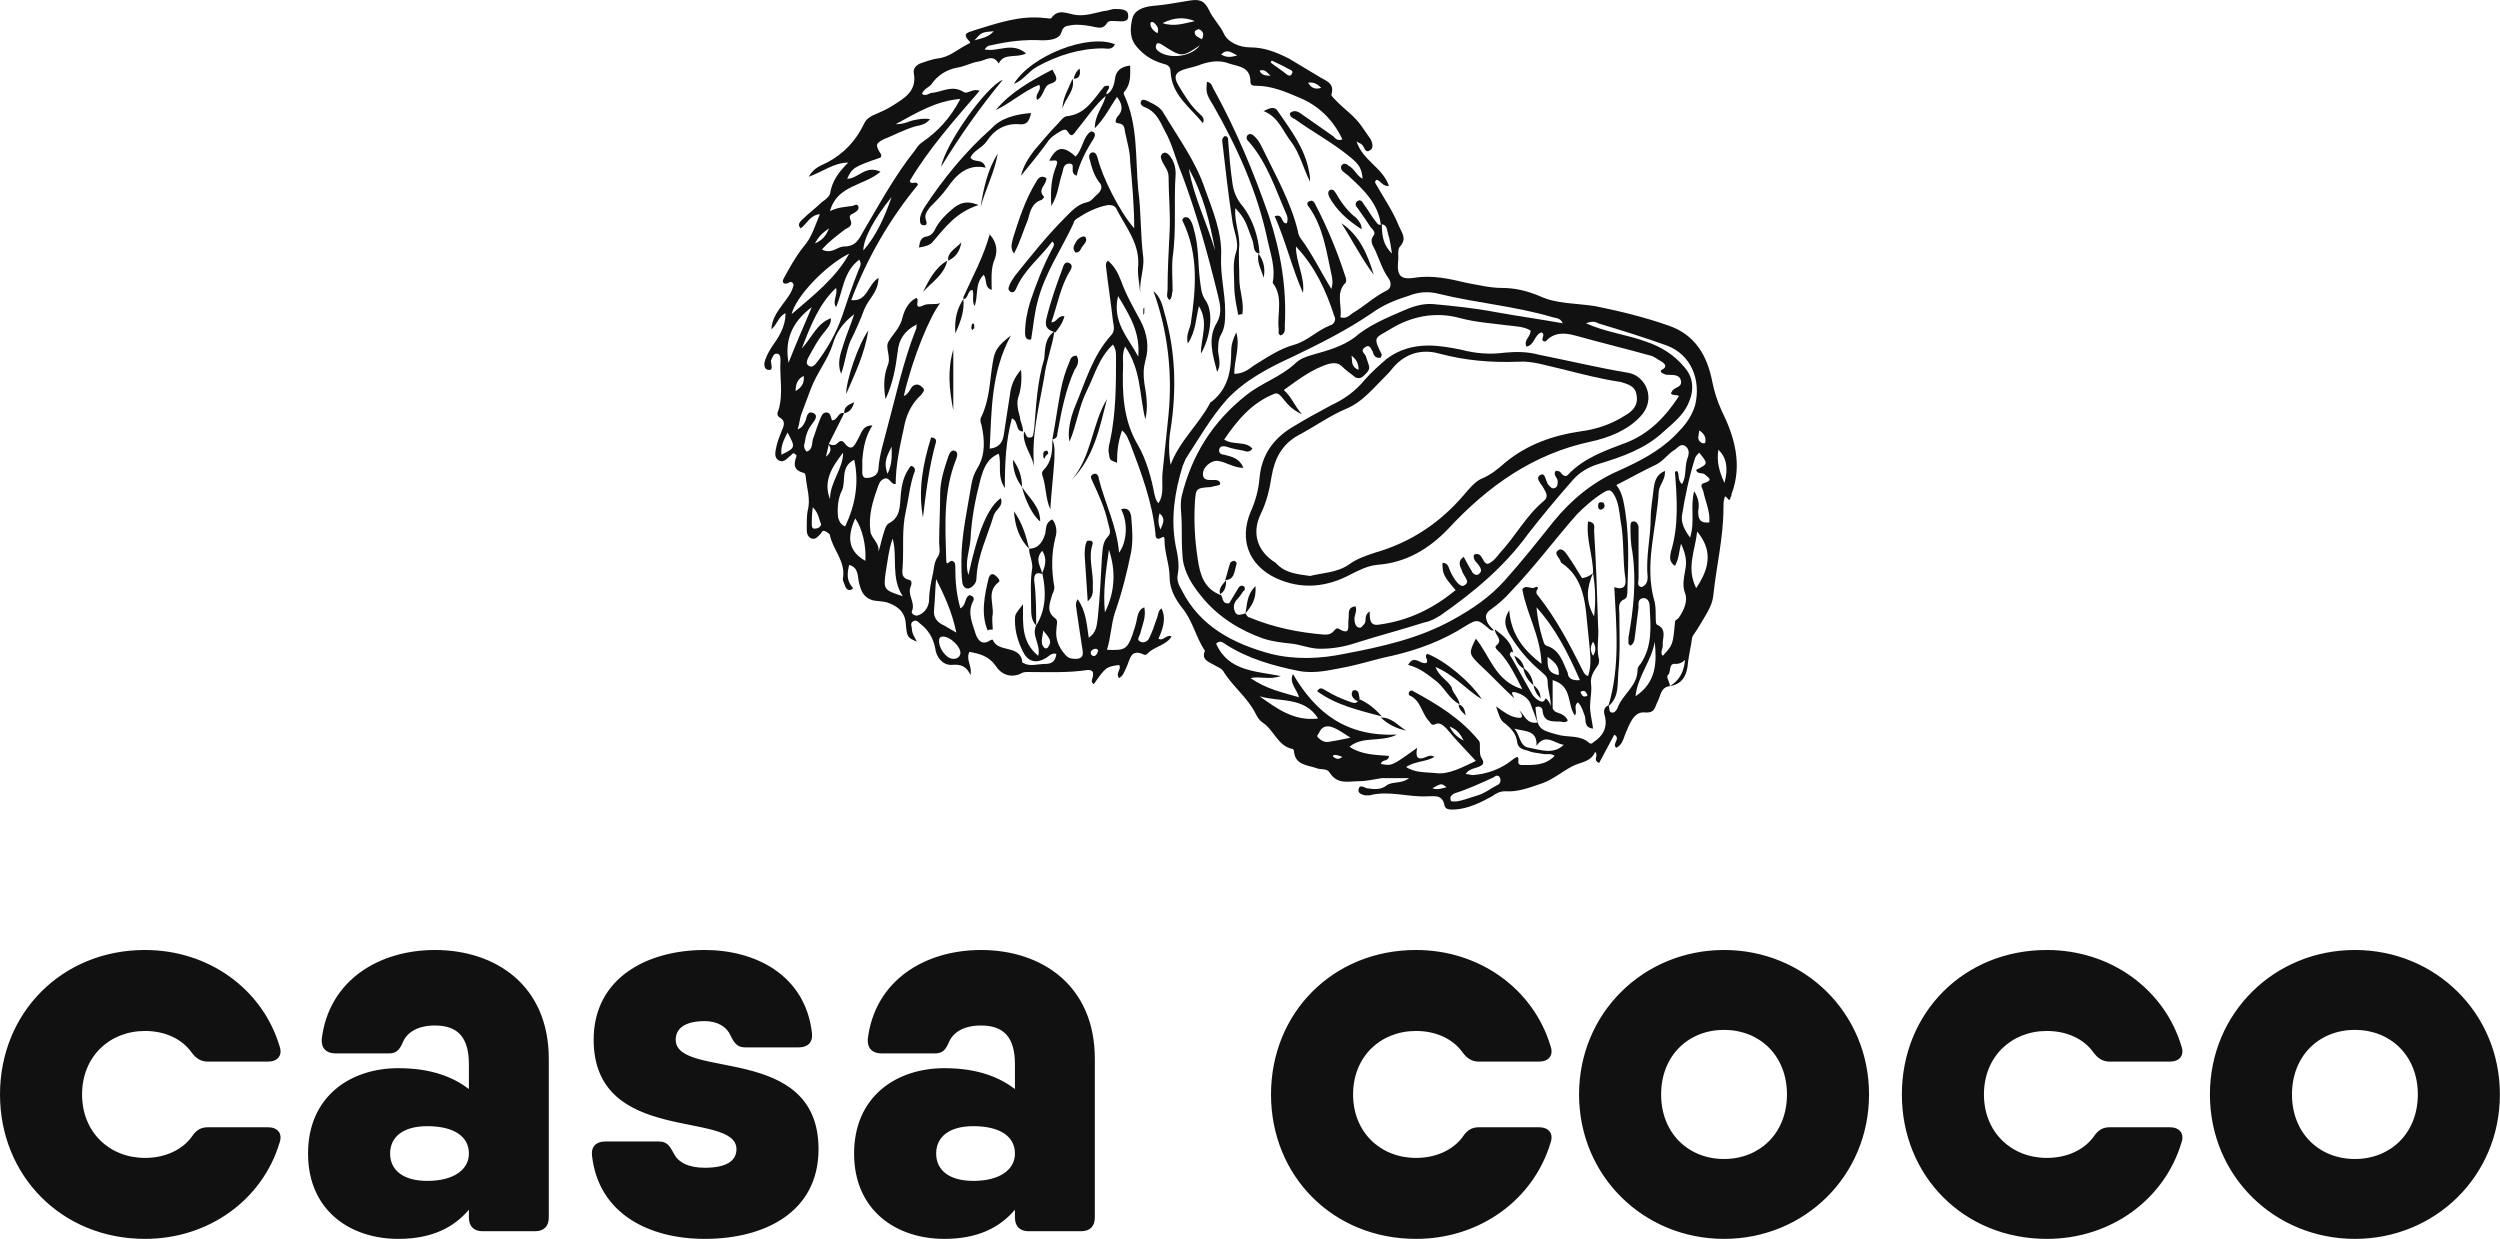 <svg
  width="489"
  height="242.33"
  viewBox="0 0 350 173.446"
  class="css-1j8o68f"
>
  <defs id="SvgjsDefs1396"></defs>
  <g
    id="SvgjsG1397"
    featurekey="1p4tPl-0"
    transform="matrix(1.415,0,0,1.415,103.746,-14.026)"
    fill="#111111"
  >
    <path
      xmlns="http://www.w3.org/2000/svg"
      d="M91.9,77.8c-0.9,0.1-0.9,0.9-1.2,1.5c-0.3,0.5-0.2,1.2-1.3,1.1c-1.1-0.1-1.5,1.2-1.9,2.1c-0.2,0.5-0.3,1.1-0.9,1.4  c-0.5-0.4,0.5-0.9-0.2-1.3c-0.5,0.9-1,1.9-1.5,2.8c-0.7-0.3,0-0.7-0.4-1.1c-0.4,1-1.4,1-2.2,1.4c-1,0.5-1.9,1.3-3,1.7  c-1.2,0.4-2.4,0.9-3.7,0.8c-0.5,0-0.9,0.2-1.3,0.5c-1.1,0.6-2.3,1.2-3.6,1.3c-0.4,0-1,0.1-1.1-0.4c-0.2-1.1-1-0.9-1.7-0.9  c-1.9,0.1-3.8-0.6-5.7-0.1c-0.2,0-0.3,0-0.5,0c-0.3-0.1-0.7-0.2-0.6-0.6c0.1-0.5,0.5-0.2,0.8-0.1c0.7,0.1,1.4,0.2,2-0.3  c0.6-0.4,1.4-0.1,2.2-0.7c-1.1,0-1.9,0-2.7,0c-0.7,0.1-1.5,0.3-2.2,0.3c-1.1,0-2.2,0.4-3-0.9c-0.3-0.4-0.9-0.2-1.3-0.4  c-0.9-0.3-2.1-0.3-2.2-1.7c0-0.1-0.1-0.2-0.2-0.2c-1.4-0.3-1.8-1.9-2.9-2.6c-0.3-0.2-0.5-0.5-0.7-0.9c-0.8-1.6-2.3-2.7-3.2-4.2  c-0.2-0.3-0.6-0.4-0.9-0.6c-0.5-0.3-1.3-0.5-0.9-1.4c-0.9-1.3-1.2-3-2.3-4.3c-0.7-0.9-1.2-1.9-1.2-3c0-1.2-0.5-2.4-0.5-3.6  c0-0.6-0.2-0.3-0.5-0.2C41,63.3,41,62.9,41,62.7c-0.3-3.1-1.4-6-2.5-8.9c-0.2-0.4-0.3-0.9-0.8-1.3c-0.4,1.1-0.5,2.1-0.5,3.2  c-0.8-0.3-0.7-0.3-0.8-0.9c-0.1-0.4,0-0.8,0.1-1.2c0.6-2.8,0.6-5.6,0.6-8.4c0-0.4,0-0.7-0.3-1.2c-1.4,1.3-1.8,3-2.6,4.6  c-0.8,1.6-1,3.4-1.7,5c-0.2-0.8,0-2.2,0.6-3.6c1-2.4,1.7-4.9,3.5-6.9c0.4-0.4,0.3-0.9,0.2-1.4c-0.2-1.8-0.5-3.7-0.7-5.5  c0-0.2,0-0.3,0.2-0.5c0.6,0.5,1,1.2,1.3,2c0.5,1.4,1.2,2.6,1.9,3.9c0.7,1.3,0.9,2.7,0.5,4c-0.2,0.8-0.2,1.4-0.1,2.2  c0.2,1.2,0.4,2.4,0.1,3.6c-0.6-2.4-0.4-4.9-2-7.2c-0.3,0.7-0.2,1.3-0.2,1.8c-0.1,2.8,0,5.5,1.5,8c0.8,1.4,1.3,3.2,1.6,4.8  c0.1,0.3,0.1,0.6,0.4,0.9c0.6-0.9,0.3-2,0.4-3c0.2-1.9,0.4-3.9,0.6-5.8c0.4-4.2-0.1-8.3-1.5-12.2c0.7,0.6,0.9,1.4,1.1,2.2  c1.1,3.8,1.2,7.6,0.6,11.5c-0.2,1.1-0.2,2.3,0,3.5c0.9-2.4,2.8-4,3.9-6.1c0,0,0-0.1,0.1-0.1c1.7-1.3,2-3.1,2-5.1  c0-0.6,0.2-1.2,0.5-1.8c0.4,1.4-0.2,2.7-0.2,4.1c0.8,0,1.4-0.4,1.9-0.8c1.3-0.8,2.6-1.7,4.1-2.1c1.3-0.4,2.2-1.4,3.5-1.9  c0.4-0.1,0.6-0.6,0.4-0.9c-0.8-2.5-1.9-4.9-3.8-6.9c0,1.6,0.9,3,0.7,4.6c-1.1-2.5-1.7-5.1-2.8-7.6c0.9-0.3,0.6,0.8,1.2,0.7  c0.1-0.3,0.1-0.5,0-0.8c-1.1-2.5-1.9-5.1-3.7-7.2c-0.2-0.2-0.4-0.4-0.2-0.7c0.3-0.3,0.6,0,0.8,0.2c0.3,0.3,0.5,0.7,0.7,1.1  c1.3,2.7,2.8,5.3,3.5,8.2c0,0.2,0.1,0.4,0.2,0.6c1.2,1.6,2,3.3,3.1,5.1c0.2-0.6,0.1-1.1,0-1.5c-0.5-2.3-0.8-4.6-2.2-6.6  c-0.2-0.2-0.3-0.5,0.1-0.6c0.3-0.1,0.4,0.1,0.5,0.3c1.2,2.3,2.2,4.7,3,7.2c0.1,0.2,0.1,0.5,0,0.6c-1,1-0.3,2.3-0.5,3.4  c0.6,0.2,0.9-0.2,1.2-0.4c1.2-0.7,2.1-1.6,3.3-2.2c0.5-0.2,0.6-0.7,0.3-1.2c-0.6-0.8-0.9-1.8-1.3-2.7c-0.2-0.5-0.7-1-0.2-1.6  c0.2-0.3-0.1-0.6-0.3-0.8c-0.4-0.6-0.8-1.2-1.3-1.9c-0.2-0.2-0.3-0.5,0-0.7c0.3-0.2,0.5,0.1,0.6,0.3c0.4,0.5,0.7,1.1,1.1,1.6  c0.2,0.2,0.3,0.6,0.7,0.4c0,1.3,0.2,2.1,1,2.9c-0.1-0.7-0.2-1.4-0.4-2c-0.1-0.4-0.1-0.9-0.7-0.9c-0.3-2.1-1.7-3.4-3.1-4.7  c-0.2-0.2-0.4-0.3-0.6-0.5c-0.2-0.1-0.3-0.4-0.2-0.6c0.2-0.3,0.5-0.2,0.7,0c0.6,0.3,0.8,1,1.4,1.3c-0.1-1-0.3-1.4-1.3-2.2  c-1.7-1.4-3.6-2.4-5.4-3.7c-0.2-0.1-0.5-0.2-0.5-0.6c0.5-0.4,0.9-0.1,1.3,0.2c1,0.7,2,1.4,3,2.1c0.2,0.2,0.4,0.5,0.9,0.3  c-0.9-1.9-2.3-3.3-4.2-4.1c-1.4-0.6-2.8-1.2-4.3-1.2c-0.3,0-0.6,0-0.6-0.4c0-1.5-1.2-1.5-2.1-1.8c-1-0.4-2.1-0.2-3.1,0.2  c-0.3,0.1-0.7,0.2-1.1,0.3c-1.1,0.3-1.4,0.7-0.8,1.7c0.6,1,1.2,2,2.1,2.8c0.2,0.2,0.5,0.4,0.3,0.9c-1.3-1.6-3.1-2.8-3.2-5.1  c0-0.6-0.4-0.7-0.8-0.8c-1-0.3-1.8-0.8-2.5-1.6c-0.8-0.9-0.7-1.9-0.5-2.8c0.2-0.9,1.1-1.2,2-1.3c1.2-0.1,2.3-0.3,3.5-0.5  c1.1-0.2,1.6-0.1,2.1,0.9c0.4,0.9,1.1,1.5,1.5,2.4c0.4,0.8,1.5,1.3,2.6,1.3c1.4,0,2.6,0.5,3.8,1.1c1,0.6,2,1.2,3,1.8  c0.6,0.4,1.6,0.6,1.2,1.8c0,0.1,0.4,0.5,0.6,0.7c0.8,0.8,1.7,1.4,2.4,2.4c0.3,0.4,0.6,0.9,0.9,1.3c0.2,0.4,0.3,0.9-0.1,1.1  c-0.5,0.3-0.5-0.4-0.8-0.6c-0.1-0.1-0.2-0.1-0.5-0.3c0.6,1.9,2.6,2.6,3.2,4.4c-0.6,0.1-0.8-0.5-1.2-0.6c-0.2,0.1-0.2,0.3-0.1,0.4  c0.8,1.4,1.7,2.7,2.3,4.2c0.3,0.7,0.8,1.2,0.1,2c-0.3,0.3-0.1,1-0.2,1.6c-0.1,1.3,0.3,1.7,1.6,1.5c1.8-0.3,3.5,0.1,5.2,0.5  c1.1,0.2,2.3,0.5,3.5,0.5c1.3,0,2.5,0.3,3.7,0.8c1.7,0.8,3.6,0.7,5.5,1c2.5,0.5,4.9,1.1,7.2,1.9c2.7,0.9,3.9,3,4.4,5.6  c0.2,1,0.5,1.9,0.9,2.8c1.3,2.6,2.1,5.4,1,8.3c0,0.1,0,0.2-0.1,0.3c-0.1,0.8-0.5-0.5-0.6,0.1c-0.1,0.3-0.1,0.6-0.1,1  c0,2.9-0.7,5.7-1,8.6c-0.1,1.1-0.8,2-1.3,2.9c-0.6,1-0.7,1-0.8,1.3c-0.1,0.8-0.3,1.6-0.4,2.4C93.6,76.8,93.1,77.6,91.9,77.8  c1-0.6,1.4-1.5,1.5-2.6c-0.3,0.3-0.6,0.4-0.9,0.4c-0.7-0.1-0.5,0.6-0.7,1C91.4,76.9,91.9,77.3,91.9,77.8z M80.3,80.2  c0.5,0.3,1.2,0.3,1.5,1c-0.3,0.3-0.5,0.1-0.8,0.1c-0.9,0-1.6,0-1.7-1.1c0-0.3-0.4-0.5-0.7-0.3c0.2,2.1,0.3,2.2,2.2,2.7  c1,0.3,2.2,0,3.1,0.8c0.2,0.2,0.4,0,0.5-0.1c0.9-0.6,1.3-1.4,1.1-2.4c-0.1-0.4-0.3-0.9,0.3-1.2c0.2,0.2,0,0.6,0.3,0.7  c0.3,0.1,0.5-0.2,0.6-0.4c0.5-1.4,2-2.2,2-3.8c0-0.2,0.1-0.4,0.3-0.6c1.2-1.8,1-3.7,0.9-5.7c0-0.4-0.2-0.9-0.7-0.8  c-0.5,0.1-0.4,0.6-0.4,0.9c-0.1,0.8-0.2,1.6-0.3,2.4c-0.1,0.5,0,1.1-0.5,1.4c-0.1-0.1-0.2-0.2-0.2-0.2c0-0.2,0-0.4,0-0.6  c0.5-2.8,0.8-5.6,0.4-8.4C88,63.6,88,62.8,88,62c0-0.2,0-0.5,0.3-0.5c0.3,0,0.4,0.2,0.5,0.5c0,0.3,0,0.6,0,1c0,1.4,0,2.8,0,4.2  c0,0.3-0.2,0.7,0.3,0.8c0.5-0.2,0.6-0.6,0.6-1C89.5,65,90,63.1,90,61.2c0-1,0.2-2,0.3-3c0.1-0.6,0.2-1.3,1.1-1.7  c0.1,0.8-0.5,1.3-0.6,2c-0.2,3.7-1.5,7.3-0.4,11c0.1,0.5,0.1,1,0.1,1.6c0,0.2,0,0.5,0.1,0.6c1.1,0.5,0.5,1.4,0.6,2.1  c0,0.3-0.3,0.7,0,1c1-1.1,1-1.1,1.2-3.3c0-0.3,0.3-0.3,0.4-0.5c0.5-0.7,0.9-1.7,0.6-2.4c-0.3-0.8-0.1-1.5,0-2.2  c0.2-0.9,0.1-1.6-0.4-2.7c-0.2,0.8-0.2,1.5-0.6,2.2c-0.6-0.4-0.5-0.9-0.4-1.4c0.8-2.6,0.6-5.3,0.4-7.9c0,0,0.2-0.1,0.2-0.1  c0.3,0.3,0,0.9,0.5,1.3c0.5-0.8,0.2-1.8,0.6-2.7c0.1-0.4,0.1-0.7-0.2-1c-0.5-0.4-0.8,0.1-1.1,0.3c-0.7,0.4-1.1,1.1-1.9,1.5  c-1.3,0.6-2.5,1.3-3.9,2c0.4,0.5,0.6,1.1,0.7,1.6c0.6,2.9,0.5,5.8,0.4,8.7c0,0.4,0,0.9-0.3,1c-0.7,0.3-0.5,0.9-0.5,1.4  c0,1.9,0.1,3.8-0.1,5.8c-0.1,1.2,0.1,2.5-1,3.4c1.2-3.9,0.8-7.9,0.6-11.8c0.8,0.3,1.2,0,1.1-0.8c-0.3-2-0.1-3.9-0.5-5.9  c-0.1-0.8-0.2-1.7-0.6-2.4c-0.3-0.5-0.5-0.6-1-0.3c-1,0.6-1.9,1.4-2.7,2.2c-2.2,2.5-4.2,5.2-6.5,7.6c-0.6,0.7-1.3,1.3-2,1.8  c-0.6,0.4-0.6,0.8-0.3,1.4c0.2,0.3,0.4,0.5,0.6,0.7c-0.1,0-0.3,0-0.4-0.1c-1.2-1-1.2-1.1-2.5-0.3c-2.2,1.4-4.6,2.3-7.2,2.9  c-1.5,0.3-3,0.8-4.5,1.1c-1.6,0.3-3.1,0.7-4.7,0.4c-2.5-0.5-5-1.2-7.2-2.6c-0.3-0.2-0.6-0.5-1-0.1c1.2,2.7,3.8,2.7,6.4,3.2  c-1.1,0.4-2,0-3,0.2c1.6,1.1,3.1,1.4,4.8,1.9c-0.2-0.8-1-1.4-0.6-2.3c2.3,3.9,5.3,6.2,10.3,6c-1.7,0.8-3.4,0.1-4.7,1.2  c1.2,0.8,2.6,0.8,3.9,0.9c0,0.6-0.7,0.3-0.8,0.8c1.1,0.2,1.1,0.2,3.6-1.6c-0.2,0.9,0,1.3,0.9,0.9c0.2-0.1,0.5-0.2,0.8,0  c-0.8,0.5-1.9,0.4-2.8,1c0.9,0.6,2,0.5,2.9,0.6c1.3,0.2,2.7-0.6,4-1.2c-1-1.1-2-2.1-2.9-3.2c-0.3-0.3-0.7-0.7-1.2-0.4  c-0.2,0.1-0.4-0.1-0.5-0.3c-0.8-0.8-0.8-2.1-2-2.6c0,0-0.1-0.2,0-0.3c0.1-0.2,0.3-0.2,0.4-0.1c2.4,1.3,4.7,2.7,6.5,4.9  c0.1,0.1,0.1,0.3,0.1,0.4c0,0.9,0,0.9,0.1,1.2c0.1,0.2,0.3,0.4,0.2,0.7c-0.4,0.5-1.3,0.3-1.7,1c0.3,0,0.5,0.1,0.7,0.1  c1.4-0.1,2.8-0.6,3.9-1.5c0.3-0.2,0.7-0.6,0.6,0.2c0,0.2,0.1,0.3,0.3,0.3c1.2,0,2.3,0.1,3.3-0.9c-0.4-0.3-0.8-0.1-1.2-0.2  c-0.5-0.1-1-0.1-1.4-0.3c-0.4-0.1-1-0.2-1.1-0.8c-0.1-0.9-0.6-1.4-1.2-1.9c-0.5-0.3-0.6-0.8-0.9-1.7c0.8,0.6,1.4,1,2,1.1  c0.9,0.2,0.5-0.4,0.3-0.7c0.5,0.4,0.7,1.4,1.8,1.2c-0.2-0.6-0.4-1.1-0.6-1.6c-0.2-0.8-0.9-1.2-1.6-1.4c-0.6-0.1-0.2,0.3-0.1,0.6  c-1.2-1.1-2.3-2.3-3.5-3.4c-1-1-1-1.1-0.3-2.5c1.4,1.7,1.9,4.2,4.6,5c-0.7-1.4-1.3-2.6-2.2-3.6c-0.2-0.2-0.6-0.5-0.4-0.7  c0.8-0.6-0.2-1.1-0.1-1.6c0.8,0.6,1.6,1.2,1.8,2.3c0,0-0.1-0.1-0.1-0.1c0,0-0.1,0-0.1,0c-0.3,0.3,0,0.5,0.1,0.7  c0.6,1.1,1.2,2.1,1.8,3.2c0.2,0.4,0.5,0.8,1,1c0.2,0.1,0.4,0,0.5-0.3c0.5,0.3,0.5,1.1,1,1.3C80.1,80.2,80.2,80.2,80.3,80.2z   M49.9,70.6L49.9,70.6c0.1,0.1,0.2,0.4,0.4,0.4c2.4,1,4.9,1.5,7.4,1.7c0.3,0,0.6,0,0.9-0.3c0.1-0.1,0.3-0.4,0.5-0.3  c1.3,0.8,0.9-0.3,1-0.9c0.1-0.5-0.2-1.2,0.7-1.3c0.2,0.5-0.2,1-0.1,1.4c0,0.2,0.1,0.6,0.4,0.7c0.3,0.1,0.4-0.2,0.6-0.4  c0.2-0.3-0.1-0.8,0.5-1.2c0,0.8,0,1.5,1,1.3c2.9-0.4,5.3-1.6,7.5-3.4c-1.2-1.4-1.3-1.6-1.3-2.7c0.6,0,0.6,0.5,0.8,0.9  c0.2,0.4,0.4,0.8,0.8,1.2c0.2,0.1,0.3,0.3,0.6,0.1c0.2-0.1,0.3-0.3,0.2-0.5c-0.1-0.3-0.4-0.6-0.5-1c-0.2-0.4-0.4-0.9,0.2-1.3  c0.3,0.6,0.6,1.1,0.9,1.6c0.2,0.2,0.5,0.3,0.7,0c0.2-0.2,0.1-0.4,0-0.6c-0.2-0.4-0.7-0.6-0.6-1.2c0.9-0.4,0.8,0.9,1.4,0.9  c0.5-0.2,0.9-0.7,1.2-1.1c1.5-1.6,2.6-3.7,4.3-5.1c0.5-0.4,0.3-0.8,0-1.3c-0.2-0.4-0.9-1-0.3-1.3c0.5-0.3,0.5,0.7,0.8,1  c0.2,0.2,0.3,0.4,0.6,0.3c0.3-0.1,0.3-0.4,0.3-0.7c0-0.3-0.5-0.6-0.2-1c0.1,0,0.1,0,0.1,0c0.2,0,0.4,0.1,0.5,0.3  c0.2,0.2,0.4,0.3,0.6,0.1c1.6-1.7,3.7-2.4,5.8-3.2c2.3-0.9,3.9-2.6,5.2-4.6c-0.3-0.2-0.7,0-0.8-0.3c0.1-0.1,0.1-0.2,0.2-0.3  c0.3-0.3,0.9-0.3,0.8-0.9c-0.1-0.6-0.7-0.6-1.2-0.6c-0.2,0-0.3,0-0.5-0.1c-0.3-0.1-0.4-0.3-0.2-0.4c0.6-0.3,0.3-0.6,0-0.8  c-0.4-0.2-0.7-0.5-1.1-0.6c-2.5-0.7-5-1.3-7.5-2c-1.1-0.3-2.1-0.3-2.9,0.6c0,0-0.2,0-0.3-0.1c-0.1-0.3,0.3-0.6-0.1-0.8  c-0.7,0.2-0.7,1.3-1.5,1.4c-0.3-0.7,0.5-1,0.4-1.6c-0.7-0.4-1.5-0.4-2.3-0.5c-1.5-0.2-3.1-0.3-4.6-0.7c-2.5-0.7-4.9-0.2-7,1.1  c-1.5,0.9-1.7,0.7-0.8,2.5c0,0.1-0.1,0.2-0.1,0.3c-0.5,0.1-0.7-0.2-0.8-0.6c-0.2-0.3-0.3-0.8-0.8-0.4c-0.4,0.3-0.1,0.5,0.1,0.8  c0.1,0.3,0.2,0.6,0.3,0.9c0.2,0.5-0.2,0.8-0.5,1.1c-0.3,0.3-0.7,0.3-1,0c-0.4-0.3-0.8-0.6-1.1-0.9c-0.4-0.4-0.8-0.4-1.3-0.3  c-1.7,0.5-3.1,1.6-4.5,2.6c0.8,0.7,1,1.5,1.8,2.4c-1.1-0.5-1.5-1.1-2-1.7c-0.2-0.2-0.4-0.5-0.8-0.3c-2.2,0.9-3.6,2.6-4.9,4.5  c0.9,0.6,2.1,0.1,2.8,0.9c-0.3,0.4-0.6,0.3-0.9,0.2c-0.6-0.1-1.1-0.2-1.7-0.4c-0.4-0.1-0.7,0-0.7,0.4c0,0.3,0.3,0.4,0.5,0.4  c0.7,0.2,1.5,0.3,1.9,1.3c-1,0-1.7-0.6-2.6-0.7c-0.6,0-1.4,0.6-1.4,1.3c0,0.7,0.6,0.6,1.1,0.6c0.2,0,0.5,0,0.6,0.3  c0,0.1,0,0.2-0.1,0.2c-0.3,0.1-0.5,0.1-0.8,0.2c-1.5,0.1-1.5,0.1-1.6,1.6c-0.1,1.9,0,3.7,0.3,5.6c0.2,1.4,0.6,2.9,2.3,3.5l0,0  c0.2,0.3,0.1,0.9,0.8,0.8c0.3-0.5,0.6-1,0.9-1.5c0.1-0.2,0.3-0.3,0.5-0.2c0.2,0.1,0.2,0.4,0,0.5c-0.2,0.3-0.4,0.6-0.7,0.9  c-0.3,0.4-0.3,0.8-0.1,1.2C49.1,70.9,49.5,70.7,49.9,70.6z M83.6,41.9c2,0.9,4,1.1,5.9,1.8c1.5,0.5,2.8,1.3,3.8,2.5  c1,1.1,1,2.4,0.4,3.7c-0.5,1.1-1.5,1.9-2.4,2.7c-1.8,1.7-4.1,2.5-6.4,3.2c-1,0.3-1.9,0.8-2.6,1.6c-1.5,1.7-3,3.5-4.4,5.3  c-2.4,3.3-5.4,5.8-8.7,8.1c-0.5,0.3-1,0.6-1.6,0.7c-2.2,0.7-4.5,1.3-6.7,2c-1.2,0.4-2.3,0.6-3.6,0.6c-1,0-1.9-0.4-2.8-0.5  c-0.9-0.1-1.9-0.2-2.8-0.5c-2.3-0.8-4.4-2.1-6-4c-1-1.2-1.8-2.4-2-3.9c-0.1-1.2-0.1-2.3-0.1-3.5c0-0.9-0.2-1.8,0-2.7  c1-4.1,3.1-7.4,6.4-10c1.5-1.2,3.4-1.8,4.8-3.1c0.5-0.5,1.1-0.7,1.8-0.9c1.4-0.4,2.9-0.8,4.1-1.7c1.4-1.2,3.1-1.9,4.7-2.6  c0.9-0.4,2-0.8,3.1-0.7c2.1,0.2,4.1,0.4,6.2,0.8c2.2,0.4,4.4,0.7,6.6,1.1c-0.2-0.5-0.6-0.5-1-0.6c-3.7-1.1-7.5-1.4-11.2-2.3  c-1.1-0.3-2.1-0.2-3.1,0.2c-1.3,0.4-2.5,0.9-3.6,1.7c-2.5,1.7-5.1,3-7.8,4.3c-2.4,1.1-4.7,2.3-6.5,4.2c-1.6,1.8-2.8,3.9-4.1,5.9  c-0.1,0.2-0.2,0.5-0.3,0.7c-0.8,2.6-1.2,5.2-0.7,7.9c0.2,0.9,0.4,1.9,0.2,2.9c-0.1,0.5,0.1,1,0.4,1.5c1.8,3.6,5.1,5.3,8.8,6.3  c2.4,0.6,4.9,0.5,7.3,0c3.7-0.7,7.3-1.5,10.6-3.3c2-1.1,3.8-2.3,5.3-4c1.7-1.9,3.2-3.8,4.8-5.8c1.8-2.2,3.9-3.9,6.4-5  c2-0.9,4-1.9,5.6-3.5c0.9-0.9,1.6-1.7,2-3c0.6-2.5-0.4-5-2.8-5.9c-2.2-0.8-4.5-1.5-6.8-2.2C84.5,41.7,84.1,41.7,83.6,41.9z   M94.8,54.7c-0.2,0.2-0.3,0.3-0.4,0.5c-0.6,1.9-1,3.8-1.3,5.7c-0.1,0.7,0.2,1.4,0.8,2.2c0.5-1.6,0-3,0.4-4.6c0.5,0.8,0.5,1.4,0.4,2  c0,0.8,0.2,1.2,1.1,1.1c0.1-1.1-0.4-2.1-0.6-3.1c-0.1-0.3-0.4-0.7,0.1-0.8c1-0.3,0.3-0.6,0.1-0.8c-0.2-0.3-0.8,0-0.9-0.5  C95.7,55.8,95.7,55.8,94.8,54.7z M94.5,68.1c1.5-2.2,1.5-3.9,0.1-5.6C94.4,64.4,93.5,66.1,94.5,68.1z M51.3,78.8  c1.7,1.2,3.4,2.5,5.8,2.2C55.7,78.8,53.3,79.4,51.3,78.8z M37.3,39.2c-0.6,2.6,1,4.1,2,6C39.5,42.8,38.5,41.2,37.3,39.2z M81.4,83.6  c-0.9-0.1-1.8-1.2-2.7,0.1c0.1-1.6-1.2-1.4-2.2-1.7c0.6,0.6,0.5,1.8,1.5,1.9C79.1,84.1,80.4,84.6,81.4,83.6z M70.8,89.2  c0.7-0.1,1.4-0.4,2.1-0.6c0.7-0.2,1.3-0.7,1.9-1c0.3-0.1,0.4-0.4,0.3-0.7c-0.1-0.3-0.4-0.3-0.6-0.1c-1.3,0.6-2.6,1.2-3.9,1.6  c-0.2,0.1-0.5,0.3-0.4,0.6C70.2,89.3,70.5,89.2,70.8,89.2z M88.5,78.8c2.1-1.4,2.1-3.4,1.9-5.4C90.1,75.3,88.7,76.8,88.5,78.8z   M60.3,82.9c-0.8-0.5-1.3-0.9-2-1.1c-0.5-0.1-0.9,0.1-1.1,0.6c-0.1,0.2-0.3,0.3-0.1,0.5c0.3,0.3,0.7,0.5,1.1,0.4  C58.8,83.2,59.4,83.1,60.3,82.9z M97.3,57.7c0.4-1.5,0.2-2.5-0.6-3.3C96.5,55.6,96.8,56.6,97.3,57.7z M45.4,14.4  c-1.8,1.2-1.8,1.2-3.8-0.1c-0.2-0.1-0.4-0.2-0.5,0c-0.1,0.2-0.1,0.4,0.1,0.6C42.2,15.8,44.5,15.6,45.4,14.4z M44.9,12  c-1-0.4-2-0.4-3.2,0.2C42.9,12.6,43.9,12.2,44.9,12z M52.5,15.9c0,0.1-0.1,0.1-0.1,0.2c0.5,0.4,1,0.7,1.5,1.1c0.2,0.2,0.5,0.3,0.6,0  c0.2-0.3-0.2-0.4-0.4-0.5C53.6,16.4,53.1,16.2,52.5,15.9z M41.5,62.3c0.3-0.7,0.5-1.1-0.1-1.6C41.3,61.2,41.2,61.6,41.5,62.3z   M47.5,15.3c0.5,0.3,0.9,0.3,1.6,0.1C48.5,15.1,48.1,14.7,47.5,15.3z M71.5,83.2c-0.3-0.6-0.6-1.1-1.4-1.4  C70.5,82.6,71,82.9,71.5,83.2z M60.4,45.1c0.1,0.5-0.1,1.1,0.7,1.4C61.1,45.8,60.8,45.4,60.4,45.1z M94.8,52.5  c0,0.4-0.3,0.9,0.2,1.2c0.1,0.1,0.4,0.1,0.4,0C95.5,53.2,95.3,52.8,94.8,52.5z M69.8,87.8c-0.5-0.4-0.5-0.4-1.4,0.1  C68.9,88.1,69.4,87.9,69.8,87.8z M56.1,18.1c0.3,0.5,0.7,0.7,1.3,0.5C57,18.2,56.6,18,56.1,18.1z M52.4,17.4  c-0.3-0.2-0.5-0.7-1.1-0.5C51.5,17.4,52,17.4,52.4,17.4z M45.6,13.8c0.2-0.4,0.2-0.8-0.3-1c-0.1,0-0.3,0.1-0.4,0.2  C44.8,13.5,45.3,13.6,45.6,13.8z M41.2,13.2c0.2-0.5-0.1-0.8-0.3-1c-0.1-0.1-0.3-0.2-0.4,0C40.5,12.6,40.7,12.9,41.2,13.2z   M59.5,84.8c-0.3-0.1-0.5-0.2-0.8-0.2c-0.1,0-0.2,0.2-0.1,0.2C58.9,85,59.1,85.1,59.5,84.8z"
    ></path>
    <path
      xmlns="http://www.w3.org/2000/svg"
      d="M29.2,71.8c-0.5-0.5-0.5-1.2-0.5-1.8c0-1.3-0.1-2.6,0.1-3.8c0.1-0.7-0.3-1.3-0.3-2l0,0c0.8,0,1.3-0.5,1.6-1.5  c0.1-0.5,0-1.1,0.7-1.4c0.4,0.5,0.5,1.2,0.3,1.8c-0.4,1.6-0.4,3.2-0.1,4.9c0,0.3-0.1,0.5-0.2,0.7c-0.2,0.8-0.7,1.7,0.3,2.4  c0.3,0.2,0.1,0.7,0.1,1.1c-0.1,0.9,0.2,1.7,0.8,2.4c0.3,0.4,0.6,0.5,1.1,0.5c0.5,0,0.8-0.2,0.7-0.8c-0.2-1.3-0.4-2.6-0.6-4  c0-0.3-0.2-0.6,0.1-1.1c0.8,1.1,0.9,2.4,1.1,3.8c0.8-0.5,0.8-1.3,0.9-2c0.2-2,0.3-3.9,0.4-5.9c0.1-0.7,0-1.5,0.6-2.1  c0.4-0.4,0.1-0.9,0-1.4c-0.3-1.4-0.9-2.7-1.5-4c-0.1-0.3-0.4-0.6,0.1-0.8c0.3-0.1,0.5,0.2,0.5,0.5c0.6,2.4,1.8,4.7,2,7.3  c0.8-1.1,0.9-3,0.2-4.3c0.6-0.2,0.9,0.1,1,0.7c0.1,1.2,0.2,2.3,0,3.5c-0.4,2-0.9,4-1.6,6c-0.4,1.2-0.4,2.5-0.8,3.7  c1.8,0.1,2-0.1,2.5-1.4c0.2-0.6,0.4-1.2,0.5-1.8c0.1-0.4,0.2-0.8,0.7-1c0.2,1-0.2,1.7-0.4,2.6c-0.1,0.3-0.4,0.6,0,0.8  c0.4,0.2,0.8-0.1,0.9-0.4c0.3-0.6,0.5-1.2,0.7-1.8c0.2-0.4,0.1-0.8,0.5-1.1c0.4,0.8,0.3,1.7-0.3,3c0.5,0.3,0.8-0.5,1.3-0.2  c-0.6,0.9-1.8,1-2.4,1.7c-0.1,0.1-0.2,0.1-0.3,0.1c-1.4-0.7-1.4,0.5-1.8,1.3c-0.2,0.4-0.3,0.8-0.7,1c-0.4-0.5,0.3-0.9,0-1.3  c-1.3,0.2-1.3,0.2-2.5,1.9c-0.3-0.2-0.2-0.4-0.1-0.7c0.1-0.5,0-0.7-0.5-0.7c-2,0.3-3.9,0.2-5.9,0.2c-0.3,0-0.5,0-0.8,0.2  c-1,0.4-1.9,0-2.4-0.8c-0.7-1-1.6-1.2-2.6-1.4c-0.4,0.8,0.3,1.4,0.1,2.3c-0.4-0.9-1-1.1-1.9-1c-0.9,0-1.5-0.8-1.6-1.7  c-0.2-1-0.7-1.8-1.5-2.4c-0.2-0.2-0.4-0.4-0.7-0.2c-0.3,0.2-0.1,0.5-0.1,0.7c0,0.5,0.3,0.9,0.5,1.3c-0.9-0.4-1-0.4-1.1-1.8  c-0.1-1.3-1-1.8-1.9-2.1c-0.4-0.1-0.9-0.1-1.4-0.2c-0.9-0.3-1.1-0.9-1.3-1.6c-0.2-0.7,0-1.6-1-1.9c-0.2,0.8-0.3,1.6,0.4,2.3  c-0.4,0.4-0.7,0.1-0.8-0.2c-0.1-0.3-0.3-0.6-0.2-0.9c0.2-1.6-1-2.7-1.3-4.1c0-0.2-0.3-0.3-0.4-0.4C8,62.3,8,62.6,7.9,62.7  C7.6,63,7.4,63.3,7,63.2c-0.5-0.2-0.5-0.6-0.5-1.1c0-0.6,0-1.2,0.1-1.7c0.3-1.1-0.1-2.2-0.2-3.3c0-0.2-0.1-0.4-0.2-0.4  C5,56.4,5.3,55.6,5.5,55c-0.3-0.4-0.4-0.2-0.5-0.1c-0.4,0.3-0.7,0.8-1.2,0.6c-0.6-0.3-0.4-0.9-0.3-1.4c0.1-0.5,0.3-1,0.5-1.5  c0.2-0.5,0.5-1-0.2-1.4c-0.3-0.2-0.2-0.5-0.1-0.7c0.5-1.6,0.1-3.3,0.2-4.9c0-0.3,0-0.7-0.4-0.7c-0.3,0-0.4,0.4-0.5,0.6  c-0.1,0.1,0,0.3,0,0.5c0.1,0.3,0,0.6-0.3,0.5c-0.3,0-0.4-0.3-0.4-0.6c0.1-0.6,0.4-1.1,0.7-1.6c0.7-1,1.4-2,1.4-3.4  c-0.7,0.3-0.8,1.1-1.4,1.6c0.1-1.9,1.9-2.9,2.2-4.4c-0.1-0.4-0.4-0.3-0.5-0.2c-0.4,0.2-0.7,0-0.5-0.4c0.6-1.1,1.2-2.2,2-3.2  c0.8-0.9,1.1-2,1.6-3.2c-1,0.1-1.3,1-1.9,1.4c-0.4-0.4,0-0.7,0.2-0.9c0.6-0.6,1.3-1.1,1.9-1.7c0.3-0.2,0.7-0.5,0.8-0.8  c0.2-1.3,0.9-2.2,1.8-3.1c-1.4,0-2.5,0.9-3.9,1.4c0.5-0.9,1.2-1.1,1.8-1.4c1.7-0.9,2.9-2.2,3.7-3.9c0.2-0.4,0.5-0.6,0.9-0.8  c0.7-0.3,1.4-0.6,2-1c1.1-0.7,2.3-1.4,2-3.1c-0.1-0.5,0.2-0.8,0.6-1c0.6-0.2,1.1-0.4,1.7-0.5c1.2-0.1,2-0.9,3-1.4  c0.1-0.1,0.4-0.1,0.2-0.3c-0.9-0.9,0.1-0.9,0.5-1.1c2.3-0.7,4.5-1.5,7-1.2c0.2,0,0.5,0.1,0.6,0c0.7-1,1.6-0.4,2.5-0.3  c0.9,0.1,1.8-0.2,2.7-0.4c0.4,0,0.7-0.2,1.1-0.2c0.5,0,1.3,0,1.3,0.6c0.1,0.8-0.7,0.6-1.2,0.6c-0.3,0-0.7-0.1-0.9,0.2  c-0.4,0.7-1,0.4-1.6,0.3c-0.6-0.1-1.3-0.2-1.9-0.1c-0.4,0.1-0.8,0-1,0.7c-0.2,0.7-1.1,0.8-1.9,0.8c-1.7-0.1-3.4,0.1-5.1,0.5  c-0.2,0-0.4,0.1-0.6,0.4c1.3,0.3,2.7-0.8,4.1,0.4c-1,0.5-2.2-0.1-2.7,1c-0.6-1-1.3-0.3-2-0.2c-0.7,0.1-1.4,0.5-2.1,0.6  c-1.1,0.2-2,0.8-2.6,1.7c-0.3,0.3-0.7,0.4-0.9,0.9c0.4,0.3,0.7-0.1,1-0.1c1-0.1,2-0.8,3.1-0.1c0.4,0.3,0.9-0.4,1.6-0.1  c-2.5,2.9-5,5.7-6.9,8.9c0.1,0.5,0.7-0.1,0.8,0.4c-2.8,3.4-5,7.2-6.6,11.4c1.6,0.2,1.6-1.5,2.7-2.2c0,1.4-1,2.1-1.4,3.1  c-0.4,1.1-0.9,2.2-1.4,3.2c-0.4,1-0.5,2.1-0.9,3.2c-0.4-1-0.1-1.9,0.2-2.8c0.3-1,0.7-1.9,1.1-3.1c-1.2,0.9-1.8,1.9-2.1,2.9  c-0.5,1.6-1.6,2.9-2.2,4.5c-0.3,0.8-0.6,1.6-0.9,2.4c-0.2,0.5-0.2,1-0.4,1.6c0.5-0.2,0.6-0.5,0.8-0.9c0.1-0.4,0.2-1,0.8-0.7  c0.5,0.3,0,0.8-0.2,1.1c-0.4,0.5-0.6,1.1-0.7,1.8c-0.1,0.3-0.1,0.6,0.2,0.9c0.6-0.2,0.5-0.8,0.6-1.2c0.3-0.8,0.5-1.6,0.9-2.4  c0.1-0.2,0.4-0.4,0.7-0.2C8.9,51,8.9,51.3,9,51.5c0.6,0,0.6-0.9,1.2-0.7l0,0c-0.5,1-1,2-1.5,3c-0.1,0.4-0.2,0.9-0.3,1.3  c0.5-0.4,0.6-0.8,0.2-1.3C9,54,9.3,54,9.5,53.8c0.2-0.2,0.4-0.4,0.7-0.1c0.8,1.1,1.1,0.1,1.4-0.4c0.3-0.5,0.4-1.3,1.4-1.3  c-0.7,1.1-0.9,2.2-1,3.4c0,0.3,0,0.5,0,0.8c0,0.4-0.1,1,0.4,1c0.5,0,1.2-0.2,1.2-1c0.1-1.3,0.5-2.5,0.8-3.7c0.9-3.3,1.6-6.7,2.9-10  c0.1-0.1,0-0.3,0.1-0.5c-1.2,0.6-1.8,1.5-1.9,2.7c-0.2,1.6-0.5,3.2-1.2,4.7c-0.2-1.1-0.2-2.3,0.2-3.3c0.4-0.9-0.3-1.8,0.1-2.4  c0.4-0.7,1-1.2,1.3-2.1c0.2-0.8,0.5-1.7,1.4-2.2c0.5,0-0.4,1.3,0.8,0.7c0.5-0.2,1.1,0,1.6-0.2c-1,1.3-2.7,5.3-3.6,9.2  c0.5-0.2,0.6-0.7,0.9-1c0.3-0.2,0.6-0.2,0.9,0.1c0.4,0.3,0.1,0.5-0.1,0.8c-1,0.9-1.5,2.1-1.7,3.3c-0.4,1.8-0.8,3.7-0.8,5.5  c-0.5,0.1-0.6-0.8-1.2-0.5c-0.4,0.2-0.5,0.6-0.6,0.9c-0.5,1.4-0.9,2.7-0.7,4.3c0.1,0.7,0.9,1.1,0.8,2c0.2-0.6,0.3-1.2,0.5-1.8  c0.1-0.3,0.2-0.8,0.5-1c1.2-0.6,1.1-1.7,1.2-2.8c0.1-1.1,0.3-2,1-2.9c0.4,0.1,0.4,0.3,0.4,0.5c-0.5,1.3-0.6,2.7-0.9,4  c-0.4,1.8-0.2,3.5-0.3,5.3c0,0.6-0.3,1.3,0.7,1.5c0.2,0.1,0.2,0.4,0.1,0.6c-0.4,0.9,0.5,1.6,0.1,2.5c-0.1,0.2,0.3,0.5,0.6,0.4  c0.6-0.2,1-0.7,1.1-1.4c0-1,0.2-1.9,0.4-2.8c0.1-0.5,0.1-1,0.4-1.5c0.4-0.5,0.2-1,0.2-1.5c0-1.6,0.1-3.2,0.1-4.8  c0-1.3,0.4-2.5,0.8-3.7c0.1-0.3,0.3-0.7,0.6-0.6c0.4,0.1,0.3,0.5,0.2,0.8c-1.3,3.2-1.1,6.6-1,9.9c0,0.8,0.2,0.3,0.5,0.2  c0.4,0,0.4,0.4,0.4,0.7c0,1.3,0.1,2.6,0.5,4c0.6-0.3,0.4-1.1,0.9-1.3c0.5,0.1,0.5,0.4,0.3,0.7c-0.5,1.1,0,2.1,0.3,3.1  c0.2,0.6,0.6,1.2,1.4,0.7c0.1-0.1,0.3-0.1,0.3-0.1c0.5,1.3,2.5,0.5,2.9,2c0,0.1,0,0.3,0.1,0.3c0.7,0.4,1.4,0.1,2.2,0.1  c0.6,0,1-0.2,1.1-1c-0.5-0.1-0.7,0.2-1,0.4c-1,0.6-1.8,0.4-2.3-0.6c-0.5-1-0.8-2-0.8-3.1c0-0.6,0-0.6,0.8-1.6c0,1.9-0.2,3.7,1.5,5.1  C29.7,73.7,28.7,72.8,29.2,71.8c1-1.6,1-3.4,0.6-5.2c0.3-0.7,0.5-1.4,0-2.2c-0.8,0.9-0.1,1.6,0,2.3c-0.6-0.2-0.8,0-0.8,0.6  C29.2,68.8,29.2,70.3,29.2,71.8z M8,34.6c1,0.5,1.5-0.3,2.2-0.3c1.2,0,1.5-0.8,1.9-1.5c1.6-2.7,3.1-5.5,5.1-8  c0.2-0.3,0.4-0.6,0.7-0.8c1.6-1.1,2.8-2.4,3.8-4.3c-2.4,0.2-4.2,1.3-6.4,2.5c0.9,0,1.3-0.3,1.8-0.4c0.5-0.1,1-0.2,1.6-0.1  c-0.4,0.5-0.9,0.6-1.4,0.7c-1.1,0.3-2.2,0.9-3.2,1.3c-0.8,0.4-0.8,0.6-0.3,1.4c0.1,0.1,0.1,0.3,0,0.4c-2.6,0.9-2.8,1-3.3,2.1  c1.1,0,1.8-1.4,3.3-0.7c-1.6,1.4-4.3,1.3-5,3.9c0.8-0.4,1.5-0.4,2.1-0.5c0.3,0,0.5-0.3,0.7,0c0.1,0.3-0.1,0.5-0.3,0.6  c-0.2,0.2-0.7,0.2-0.5,0.7c0.3,0.6-0.1,0.8-0.5,1C9.4,33.3,8.7,33.8,8,34.6z M8.9,41.4c0,0.7-0.4,1-0.6,1.3  c-0.7,0.8-1.2,1.8-1.7,2.7c-0.1,0.3-0.2,0.5,0.1,0.7c0.3,0.2,0.5,0,0.7-0.2c1.1-1.4,2-3,2.6-4.7c0.5-1.5,1-3,1.6-4.5  c0.1-0.3,0.4-0.6,0.1-1.1c-1.6,1.2-1.6,3.1-2.3,4.7c-0.4-0.6,0.2-1.2,0-1.9c-1.7,1.6-2.5,3.7-3.4,6C7.1,43.2,7.5,41.9,8.9,41.4z   M11.2,55.4c-1.4,0.7-0.8,2.1-1.2,3c-0.4,0.8-0.5,1.7-0.4,2.7c0.1,0.3,0.2,0.7,0.7,0.9C11.3,59.9,11.7,57.7,11.2,55.4z M10.7,35  c-2.4,1.2-5.3,4.3-5.7,6C7.2,39.1,9.4,37.4,10.7,35z M21.3,72.5c-0.4-2-1.2-3.7-2-5.3c-0.1,1-0.1,2-0.2,3c-0.1,0.8,0.3,1.3,1,1.6  C20.4,72,20.8,72.2,21.3,72.5z M16,68.9c-1.2-1.8-0.5-3.9-1-5.7c-0.4,1.1-0.5,2.3-0.7,3.4C14.1,68.2,14.1,68.3,16,68.9z M36.4,64.3  c-0.3,2.1-0.6,4.1-0.4,6.2C37,68.5,37.1,66.4,36.4,64.3z M12.3,65.4c0.1-1.5-0.3-3.2-1-4.2C10.4,63.2,10.7,64.5,12.3,65.4z   M4.7,45.8C5.4,44,6.2,42.2,7,40.3C5,41.8,4.3,43.6,4.7,45.8z M14.9,29.4c-1.7,2.1-2.8,4.1-2.8,5.3C13.4,33.2,14.2,31.4,14.9,29.4z   M21,75.1c0.3,0,0.6-0.1,0.7-0.5c0.1-0.7-1.1-1.8-1.8-1.7c-0.2,0-0.3,0.2-0.3,0.3C19.5,74,20.3,75.1,21,75.1z M8.8,59.3  c0-1.7,1.3-3,1.3-4.6C9,56.1,8.1,57.5,8.8,59.3z M4.6,52.7c-0.4,0.8-0.7,1.4-0.6,2.2C5.4,54.2,5.4,54.2,4.6,52.7z M7.1,60.1  C7,60.8,7,61.3,7,61.7c0,0.3,0,0.6,0.4,0.5c0.3,0,0.6-0.3,0.5-0.5C7.7,61.3,7.7,60.7,7.1,60.1z M14.5,56.8c0.5-1.1,0.4-1.9,0.4-2.7  C14.6,54.8,14,55.5,14.5,56.8z M5.4,48.6c0.5-0.3,0.9-0.7,0.8-1.5C5.6,47.4,5.4,47.9,5.4,48.6z M29.9,72.3c-0.1,0.8-0.3,1.3,0.1,1.7  c0.1,0.1,0.3,0.1,0.4-0.1C30.8,73.4,30.5,73,29.9,72.3z M25,13c-1.2,0.1-1.2,0.1-1.9,0.9C23.8,13.7,24.5,13.6,25,13z M8.7,32.5  C8,33,7.7,33.3,7.3,34C8,33.7,8.4,33.3,8.7,32.5z M35.3,74.4c0.1-0.2-0.1-0.3-0.2-0.3c-0.2,0-0.4,0.1-0.5,0.3c0,0.2,0,0.3,0.2,0.4  C35,74.9,35.2,74.7,35.3,74.4z"
    ></path>
    <path
      xmlns="http://www.w3.org/2000/svg"
      d="M36.1,19.3c0.6-0.3,0.8-0.9,0.9-1.6c0.1-0.8,0.6-1.2,1.5-1.3c0,0.9,0.1,1.7-0.5,2.5c-0.1,0.1-0.2,0.2-0.1,0.4  c1.4,3,1.1,6.2,1.4,9.4c0.3,2.2,0.2,4.4,0.5,6.7c0.1,1.1-0.4,2.3-0.3,3.5c-0.1-1-0.3-1.9-0.2-2.8c0.1-2.2-1.3-3.8-2.2-5.6  c-0.2-0.3-0.5-0.3-0.8-0.3c-1.1,0.2-2.1,0.7-3,1.3c-0.2,0.1-0.4,0.3-0.4,0.5c-1.2,2.6-2.9,5-3.6,7.9c-0.3,1.2-0.4,2.4-0.6,3.6  c-0.5,0.1-0.6-0.3-0.6-0.6c0-1.1,0.2-2.1,0.5-3.1c0.6-1.8,1.3-3.6,2.2-5.3c0.1-0.2,0.3-0.4,0-0.7c-1.2,1.6-2.8,2.8-3.6,4.7  c-0.1,0.2-0.2,0.4-0.5,0.3c-0.2-0.1-0.3-0.3-0.2-0.5c0.1-0.4,0.4-0.8,0.6-1.1c1.6-2,3.2-4,5-5.8c0.6-0.6,1.2-1.3,2.2-1.5  c0.4-0.1,0.6-0.5,1-0.8c0.4-0.4,0.5-0.8,0.1-1.2c-0.5-0.7-0.7-1.4-0.9-2.2c-0.1-0.2-0.1-0.6,0.2-0.7c0.4-0.1,0.5,0.3,0.6,0.6  c0.4,1.7,2.1,5.2,3.6,6.9c0-2.3-0.2-4.4-0.4-6.6C38.5,24.9,38.2,24,38,23c-0.1-0.4,0-0.8-0.7-0.9c-0.4,0-0.2-0.4-0.1-0.6  c0.6-0.6,0.6-1.2,0-2c-0.7,1-1.2,2.1-2.2,3.1C35,21.2,35.9,20.4,36.1,19.3L36.1,19.3z"
    ></path>
    <path
      xmlns="http://www.w3.org/2000/svg"
      d="M27.9,52.6c-0.8,0-0.4-1-1.1-1.3c-0.6,2.2-0.7,4.4-0.7,6.9c-0.8-1.2-0.3-2.3-0.6-3.4c-1.2,0.5-1.5,1.5-1.8,2.5  c-0.5,1.9-0.9,3.9-1,6c-0.1,1.2-0.6,2.3-0.2,3.5c0.9-4.2,1.9-6.7,3.2-7.6c0.3,0.8-0.5,1.1-0.7,1.7c-0.6,2-1.6,4-1.7,6.1  c0,0.4-0.1,0.7-0.5,1c-0.4,0.3-0.8,0.1-0.9-0.4c-0.1-0.7-0.1-1.5-0.1-2.2c0-2.6,0.6-5.1,1-7.6c0.1-0.6,0.3-1.1,0.6-1.6  c0.8-1.3,0.7-2.8,0.4-4.2c-0.1-0.3-0.2-0.6,0-0.9c0.8-1.7,0.8-3.5,1.1-5.3c0.2-1.2,0.4-1.6,1.8-2.7c-2,3.7-1.9,7.5-2.1,11.2  c1-0.1,1.3-0.7,1.4-1.4c0.2-1.3,0.4-2.6,0.6-3.9c0.1-0.9,0.4-1.7,1.1-2.5c0.1,0.9,0,1.9-0.2,2.5c-0.3,0.7-0.1,1.5,0.1,2.2  C27.6,51.6,27.9,52,27.9,52.6C27.9,52.6,27.9,52.6,27.9,52.6z"
    ></path>
    <path
      xmlns="http://www.w3.org/2000/svg"
      d="M47.1,46.7c-0.4-1.6-1-3.3,0-4.9c0.5-0.9,0.3-1.8,0.1-2.6c-1-4.1-2.1-8.1-3.6-12.1c-0.6-1.4-0.9-2.9-1.7-4.3  c-0.5-1-0.9-1.9-2-2.3c-0.2-0.1-0.5-0.3-0.3-0.6c0.1-0.2,0.4-0.1,0.6,0c0.6,0.3,1.3,0.6,1.6,1.2c1.5,2.5,3.2,4.8,4.1,7.5  c0.8,2.2,1.7,4.4,1.6,6.6c-0.1,1.9,0.4,3.7,0.4,5.5c0,0.8,0,1.6-0.4,2.3c-0.3,0.5-0.3,1.1-0.3,1.7C47.3,45.4,47.5,46.1,47.1,46.7z   M46.9,34.7c-0.5-2.8-1.2-5.6-2.6-8.1C44.8,29.4,46.1,32,46.9,34.7z"
    ></path>
    <path
      xmlns="http://www.w3.org/2000/svg"
      d="M46.1,18c0.5,0.1,0.5,0.5,0.7,0.8c2.2,4,3.9,8.1,5.4,12.4c1.2,3.6,1.8,7.2,1.6,10.9c0,0.3,0.1,0.8-0.4,1  c-0.3-0.1-0.2-0.4-0.2-0.6c-0.2-1.5,0.5-3.2-0.6-4.6c0.3-1.5-0.2-2.8-0.5-4.2c-1-4.8-3-9.2-5.4-13.4C46,19.2,46,19,46.1,18z"
    ></path>
    <path
      xmlns="http://www.w3.org/2000/svg"
      d="M28.7,21.1c-0.2,0.8-0.4,1.2-1.2,1.1c-1.4-0.1-2.5,0.6-3.2,1.7c-0.5,0.7-1.3,0.9-1.6,1.6c0.4,0.6,1.2,0,1.5,1  c-1.8-0.4-2.9,0.7-3.8,2c-0.5,0.7-1.1,1.3-1.7,1.9c-0.3,0.4-0.6,0.8-0.4,1.3c0.1,0.3,0.1,0.5-0.2,0.5c-0.3,0-0.4-0.2-0.4-0.5  c0-0.5,0.2-0.8,0.4-1.2c1.9-2.9,4.1-5.6,6.7-7.9C25.7,21.6,27.2,21.2,28.7,21.1z"
    ></path>
    <path
      xmlns="http://www.w3.org/2000/svg"
      d="M51.3,35c-0.7-0.1-0.5-0.8-0.7-1.3c-0.7-1.9-0.7-2.1-1.7-3.2c-0.1,1.3,0.4,2.4,0.4,3.6c-0.1,1.1,0,2.2,0,3.4  c0,1.2,0.5,2.3,0.3,3.5c-0.1,0-0.3,0-0.4,0.1c-0.2-1-0.4-1.9-0.4-2.9c0-1.1-0.2-2.3,0.2-3.4c0.3-1-0.3-2.1-0.4-3.1  c-0.4-2.6-0.7-5.3-1-7.9c0-0.1,0.1-0.3,0.2-0.4c0.4-0.1,0.4,0.3,0.4,0.5c0.1,1.3,0.2,2.6,0.4,4c0.1,0.9,0.4,1.7,1.1,2.5  C50.6,31.6,51.2,33.3,51.3,35L51.3,35z"
    ></path>
    <path
      xmlns="http://www.w3.org/2000/svg"
      d="M45.5,44.9c0-1.6,0.8-3.1-0.2-4.7c-0.3,1.2-0.3,2.5-1.1,3.7c-0.2-0.9,0.2-1.4,0.3-2c0.5-3.4,0.8-6.8-0.8-10.1  c-0.1-0.1,0-0.3,0.2-0.4c0.1,0,0.3,0,0.4,0.1c0.3,0.3,0.4,0.7,0.5,1.1c0.5,1.7,0.4,3.4,0.6,5c0.1,0.7,0.1,1.4,0.6,2.1  C46.8,40.9,46.4,43.4,45.5,44.9z"
    ></path>
    <path
      xmlns="http://www.w3.org/2000/svg"
      d="M33.2,27.3c-0.8-0.3,0-1.2-0.7-1.2c-0.7,0-0.6,0.7-0.8,1.2c-0.3,0.9-0.3,1.8-1,3c-0.1-1.6,0-2.8,0.5-4  c0.3-0.8-0.4-0.4-0.7-0.5c0.7-1.4,1.4-1.5,2.6-0.4c0.6-0.6,0.7-1.6,1.2-2.2c0.2-0.2,0.3-0.4,0.6-0.2c0.2,0.2,0.1,0.4,0,0.6  C34.2,24.7,33.5,26,33.2,27.3z"
    ></path>
    <path
      xmlns="http://www.w3.org/2000/svg"
      d="M36.2,19.3c-1.2,1-2,2.3-3,3.5c-0.3,0.4-0.5,0.8-0.9,0.1c-0.2-0.3-0.5-0.1-0.7,0c-0.5,0.3-1,0.6-1.3,1.1  c-0.8,1.1-1.7,2.2-2.6,3.3c0.2-0.9,0.7-1.7,1.3-2.5c0.8-0.9,1.5-1.8,2.3-2.6c0.3-0.3,0.6-0.8,1-0.8c1.8-0.2,2.6-1.7,3.6-2.9  c0.1-0.1,0.2-0.1,0.3-0.1c0,0,0.1,0,0.2,0C36.5,18.8,36,19,36.2,19.3C36.1,19.3,36.2,19.3,36.2,19.3z"
    ></path>
    <path
      xmlns="http://www.w3.org/2000/svg"
      d="M22,39.5c0-0.1,0-0.1,0-0.2c0.9-2,2-4,2.6-6.2c0.8,0.9,0.8,1.8,0.4,2.7c-0.3,0.9-0.2,1.8-0.2,2.8c-0.8-0.3-0.4-1-0.8-1.5  c-0.9,0.9-0.5,2.1-0.9,3.1c-0.3-0.6,0-1.1-0.2-1.6C22.4,38.6,22.5,39.5,22,39.5L22,39.5z"
    ></path>
    <path
      xmlns="http://www.w3.org/2000/svg"
      d="M42.4,39.6c-0.4-0.3-0.2-0.7-0.2-1c0-1.9,0.1-3.8,0.2-5.7c0.1-1.8-0.1-3.7-0.1-5.5c0-0.7-0.5-1.1-0.7-1.7  c-0.1-0.2-0.1-0.4,0.1-0.6c0.3-0.2,0.5,0,0.7,0.2c0.4,0.5,0.6,1.1,0.6,1.8c-0.2,2.8,0.1,5.5-0.3,8.3c-0.1,1.1,0,2.2,0,3.3  C42.6,38.9,42.7,39.3,42.4,39.6z"
    ></path>
    <path
      xmlns="http://www.w3.org/2000/svg"
      d="M27,18.2c1.7-2.8,7.4-5,10-3.9c-0.3,0.6-0.8,0.4-1.2,0.4c-2.3,0-4.5,0.7-6.5,1.8C28.4,17,27.9,17.9,27,18.2z"
    ></path>
    <path
      xmlns="http://www.w3.org/2000/svg"
      d="M31,42.7c-0.2,1.5-0.8,2.9-1,4.5c-0.5,2.9-1.3,5.8-1,8.9c-0.2-1.2-1.2-2.2-1-3.5c0,0,0,0,0,0c0.2,0.2,0.2,0.7,0.6,0.6  c0.4,0,0.3-0.5,0.4-0.8c0.2-2.4,0.3-4.7,1-7C30.1,44.5,30,43.4,31,42.7L31,42.7z"
    ></path>
    <path
      xmlns="http://www.w3.org/2000/svg"
      d="M27,35c-0.4-0.6-0.2-1-0.1-1.5c0.6-1.9,1.2-3.8,2.3-5.6c0.1-0.2,0.3-0.5,0.6-0.5c0.2,0,0.5,0.1,0.4,0.3  c-0.1,0.6-0.9,1-0.2,1.7c-0.1,0.1-0.2,0.3-0.3,0.3c-0.9,0.3-1.1,1.1-1.3,1.9C27.9,32.8,27.6,33.9,27,35z"
    ></path>
    <path
      xmlns="http://www.w3.org/2000/svg"
      d="M25.9,17.8c-2.3,2.8-4.2,5.5-6.1,8.6C20.2,24.2,24.2,18.5,25.9,17.8z"
    ></path>
    <path
      xmlns="http://www.w3.org/2000/svg"
      d="M25.2,20.8c1.5-1.8,3.5-2.9,5.6-4c0.3,0.6,0.8,1.1-0.2,1.4c-0.7,0.2-0.6,1.2-1.3,1.6c-0.3-0.6,0.5-0.9,0.2-1.5  C28,18.9,26.7,20.1,25.2,20.8z"
    ></path>
    <path
      xmlns="http://www.w3.org/2000/svg"
      d="M31.1,42.8c-0.6-0.2-1.1-0.4-0.9-1.3c0.4-1.7,1-3.4,1.6-5c0.1-0.3,0.2-0.7,0.6-0.6c0.5,0.2,0.3,0.6,0.1,0.9  c-0.9,1.5-1.2,3.3-1.8,5c0.6,0,0.6-0.7,1.3-0.6C31.8,41.9,31.5,42.3,31.1,42.8C31,42.7,31.1,42.8,31.1,42.8z"
    ></path>
    <path
      xmlns="http://www.w3.org/2000/svg"
      d="M56.3,27.9c-0.7-1.4-1-2.8-1.9-4c-0.8-1-1.2-2.4-2.7-3c0.6-0.3,1.1-0.5,1.4,0c1.3,1.9,2.7,3.7,3.1,6  C56.3,27.3,56.3,27.6,56.3,27.9z"
    ></path>
    <path
      xmlns="http://www.w3.org/2000/svg"
      d="M23.5,30.2c-2.2,0.7-3.3,2.2-4.5,3.6c-0.3,0.4-0.8,0.5-1.4,0.6c0.1-0.5,0.1-1,0.8-1.1c0.5-0.1,0.7-0.5,0.9-0.9  c0.4-0.7,1-1.3,1.6-1.8C21.6,30,22.3,29.7,23.5,30.2z"
    ></path>
    <path
      xmlns="http://www.w3.org/2000/svg"
      d="M30.8,53.4c0.3-1.6,0.5-3.1,0.8-4.7c0.2-1.1,0.5-2.1,0.9-3c0.1-0.3,0.2-0.6,0.7-0.6c0.3,0.5,0.1,1-0.2,1.4  c-0.9,2-1.3,4.1-1.7,6.3C31.3,53.1,31.2,53.3,30.8,53.4L30.8,53.4z"
    ></path>
    <path
      xmlns="http://www.w3.org/2000/svg"
      d="M32.7,57.4c2-2.3,2-5.5,3.5-8C35.5,52.2,34.9,55.2,32.7,57.4z"
    ></path>
    <path
      xmlns="http://www.w3.org/2000/svg"
      d="M18,61.1c-0.5-2.7,0-5.3,0.8-7.9c0.4,0,0.5,0.2,0.5,0.4C18.6,56.1,18.3,58.6,18,61.1z"
    ></path>
    <path
      xmlns="http://www.w3.org/2000/svg"
      d="M30.8,53.4c0.3,0.7,0.2,1.3,0.2,2c-0.1,1.6-0.3,3.2-0.4,4.9c-0.5-1.1-0.4-2.3-0.8-3.4c-0.1-0.4,0.2-0.5,0.4-0.8  C30.8,55.3,30.8,54.3,30.8,53.4C30.8,53.4,30.8,53.4,30.8,53.4z"
    ></path>
    <path
      xmlns="http://www.w3.org/2000/svg"
      d="M24.4,72.3c-0.7-1.7-0.3-3.5,0.1-5.2c0.1-0.3,0.3-0.5,0.6-0.3c0.3,0.2,0.6,0.6,0.4,0.7c-1.2,0.9-0.5,2.1-0.6,3.2  c-0.1,0.5,0,1,0,1.5C24.6,72.2,24.5,72.2,24.4,72.3z"
    ></path>
    <path
      xmlns="http://www.w3.org/2000/svg"
      d="M59.4,32c1.8,1.2,2.6,3.1,3.2,5.1C61.4,35.5,60.5,33.7,59.4,32z"
    ></path>
    <path
      xmlns="http://www.w3.org/2000/svg"
      d="M34.3,69.4c-0.1-1.6-0.2-3.1-0.3-4.5c0-0.5,0-1,0.2-1.4c0-0.1,0.2-0.1,0.3-0.1c0.2,0,0.3,0.1,0.3,0.3  c-0.5,1.4,0.1,2.8,0,4.2C34.8,68.4,34.9,68.9,34.3,69.4z"
    ></path>
    <path
      xmlns="http://www.w3.org/2000/svg"
      d="M12.6,42.6c-0.4,2.4-1.3,4.2-2.2,6.3C10.4,47.5,11.6,44,12.6,42.6z"
    ></path>
    <path
      xmlns="http://www.w3.org/2000/svg"
      d="M21,44.5c0,2,0,4,0,6C20.6,48.5,20.4,46.5,21,44.5z"
    ></path>
    <path
      xmlns="http://www.w3.org/2000/svg"
      d="M61.4,32.6c-1.4-0.9-2.5-1.9-3.2-3.2c-0.1-0.2-0.2-0.6,0.1-0.7c0.3-0.1,0.4,0.1,0.6,0.4c0.5,0.9,1.2,1.8,2,2.4  C61.1,31.8,61.4,32,61.4,32.6z"
    ></path>
    <path
      xmlns="http://www.w3.org/2000/svg"
      d="M23.7,30.4c0.3-1.9,0.7-3.7,1.7-5.3C25.1,26.9,24.2,28.6,23.7,30.4z"
    ></path>
    <path
      xmlns="http://www.w3.org/2000/svg"
      d="M20.4,35.7c-0.3,1.4-1.5,2.1-2.4,3.1C18.6,37.6,19.2,36.4,20.4,35.7L20.4,35.7z"
    ></path>
    <path
      xmlns="http://www.w3.org/2000/svg"
      d="M27.8,58.1c0.7,1.1,1.8,1.9,1.8,3.4C28.9,61,28.1,59.4,27.8,58.1L27.8,58.1z"
    ></path>
    <path
      xmlns="http://www.w3.org/2000/svg"
      d="M28.5,64.2c-1-1-1.4-2.3-1.5-3.7C27.8,61.6,28.2,62.9,28.5,64.2C28.4,64.2,28.5,64.2,28.5,64.2z"
    ></path>
    <path
      xmlns="http://www.w3.org/2000/svg"
      d="M33.1,34.9c-0.3-0.3-0.2-0.6-0.1-0.8c0.2-0.4,0.4-0.7,0.9-0.8c0.1,0,0.2,0.1,0.2,0.1c0.2,0.4-0.2,0.7-0.4,1  C33.6,34.6,33.5,34.9,33.1,34.9z"
    ></path>
    <path
      xmlns="http://www.w3.org/2000/svg"
      d="M32.8,17.7c0.3,1.2-0.8,2-1,3C31.8,19.6,32.4,18.7,32.8,17.7L32.8,17.7z"
    ></path>
    <path
      xmlns="http://www.w3.org/2000/svg"
      d="M22,39.5c0.1,1.1-0.2,2.1-0.8,3.4C21.1,41.4,21.4,40.4,22,39.5C22,39.5,22,39.5,22,39.5z"
    ></path>
    <path
      xmlns="http://www.w3.org/2000/svg"
      d="M27.8,58.1c-0.6-0.8-0.9-1.7-0.9-2.7C27.5,56.2,27.8,57.1,27.8,58.1C27.8,58.1,27.8,58.1,27.8,58.1z"
    ></path>
    <path
      xmlns="http://www.w3.org/2000/svg"
      d="M51.2,35c0.5,0.7,0.7,1.5,0.5,2.4C51.5,36.6,51,35.9,51.2,35C51.3,35,51.2,35,51.2,35z"
    ></path>
    <path
      xmlns="http://www.w3.org/2000/svg"
      d="M20.5,35.7c-0.1-0.8,0.6-1.1,1.3-1.8C21.6,35,21.1,35.4,20.5,35.7C20.4,35.7,20.5,35.7,20.5,35.7z"
    ></path>
    <path
      xmlns="http://www.w3.org/2000/svg"
      d="M22.9,42.6c-0.2-0.2-0.1-0.5,0-0.7c0.3,0.1,0.1,0.3,0.2,0.5C23,42.4,22.9,42.5,22.9,42.6z"
    ></path>
    <path
      xmlns="http://www.w3.org/2000/svg"
      d="M10.2,50.8c0-0.6,0.3-0.8,1-1.1C11,50.4,10.7,50.7,10.2,50.8C10.2,50.7,10.2,50.8,10.2,50.8z"
    ></path>
    <path
      xmlns="http://www.w3.org/2000/svg"
      d="M30,55.3c-0.1-0.1-0.1-0.2-0.1-0.3c0-0.3,0-0.5,0.4-0.5c0,0,0.1,0.2,0.1,0.3C30.2,54.9,30.1,55.1,30,55.3z"
    ></path>
    <path
      xmlns="http://www.w3.org/2000/svg"
      d="M32.9,17.7c0.1-0.3,0.2-0.7,0.6-1C33.6,17.3,33.5,17.7,32.9,17.7C32.8,17.7,32.9,17.7,32.9,17.7z"
    ></path>
    <path
      xmlns="http://www.w3.org/2000/svg"
      d="M39.9,40.8c0,0.2-0.1,0.3-0.1,0.2c0-0.1,0-0.3,0-0.5c0-0.1,0.1-0.1,0.1-0.2C39.9,40.6,39.9,40.7,39.9,40.8z"
    ></path>
    <path
      xmlns="http://www.w3.org/2000/svg"
      d="M84.3,66.6c0-1.7-0.7-3.3-0.5-5.1c0.8,0.1,0.6,0.6,0.6,0.9c0.2,3.2,0.3,6.3,0.4,9.5c0.1,1.1-0.2,2.2,0.1,3.3  c0,0.1,0,0.3-0.1,0.5c-0.4,0.6-0.8,1.1-0.7,1.9c0.1,0.7-0.1,1.5-0.1,2.2c0,0.7,0.2,1.4,0.3,2.2c-0.9-0.1-0.7-0.8-0.8-1.2  c-0.2-0.5-0.3-1-0.7-1.4c-0.5,0.4,0,0.9-0.3,1.3c-0.8-1.1-0.2-2.9-2.2-3.5c0,1,0,2,0,2.9c-0.1,0-0.1,0-0.2,0c0.1-1-0.3-1.9-0.3-2.8  c0-0.5-0.4-0.7-0.7-1c-1.2-1-2.2-2.2-3-3.5c-0.4-0.7-0.8-1.4-0.1-2.5c0.2,2.4,1.4,3.9,3.2,5.3c-0.1-2.8-1.5-5-1.9-7.4  c0.4-0.5,0.9,0.1,1.3-0.2c0.2-0.1,0.3,0.1,0.2,0.2c-0.2,0.3-0.1,0.5,0.1,0.7c1.8,2.3,3.1,4.8,4.4,7.4c0.1,0.2,0.2,0.4,0.5,0.5  c0.4-1.1,0.2-2.3,0.1-3.4c-0.1-1-0.2-2-0.3-3c-0.2-1.8-0.7-3.6-2.3-4.7c-0.1-0.1-0.2-0.1-0.2-0.2c-0.1-0.4-0.7-0.8-0.3-1.1  c0.4-0.4,0.8,0.2,1,0.5c0.5,0.7,0.9,1.4,1.4,2.2C83.5,67.1,84,66.9,84.3,66.6c-0.6,1.4-0.8,2.7,0.1,4.3  C84.6,69.3,84.5,67.9,84.3,66.6z M83,77.2c-1.2-2.7-2.4-5.1-4.3-7.2c0.1,1.1,0.3,2.1,0.6,3.1c0.1,0.2,0.1,0.6,0.4,0.7  c1.3,0.4,1.6,1.6,2.1,2.7C81.8,76.9,82.1,77.3,83,77.2z M79.8,74.9c0,0.8-0.1,1.6,1.1,1.8C81,75.7,80.3,75.3,79.8,74.9z M84.3,73.4  c-0.3,0.5-0.3,0.9,0,1.4C84.6,74.3,84.6,73.9,84.3,73.4z M83.7,78.6c-0.1-0.2-0.2-0.4-0.5-0.3c-0.1,0-0.2,0.1-0.1,0.2  c0.1,0.2,0.2,0.4,0.5,0.3C83.7,78.8,83.8,78.7,83.7,78.6z"
    ></path>
    <path
      xmlns="http://www.w3.org/2000/svg"
      d="M68,44.1c1.1,0,2.2,0.2,3.2,0.4c1.5,0.4,2.9,0.5,4.4,0.3c1.1-0.1,2.2-0.1,3.3,0.2c3,0.6,5.9,1.3,8.9,1.8  c1.7,0.3,2.8,2.6,1.2,4.3c-1.3,1.4-3.1,2.1-4.9,2.5C78.4,54.8,73.9,58,70,62.2c-1.9,2-4.2,3.4-7.1,3.6c-0.9,0.1-1.7,0.5-2.5,0.9  c-2.4,1.3-4.9,1.6-7.5,0.4c-2.7-1.3-3.6-3.8-2.5-6.5c0.5-1.1,0.8-2.2,0.9-3.4c0.2-2.3,1.4-3.9,3.2-5c1.3-0.8,2.6-1.5,3.9-2.2  c1.3-0.6,2.4-1.4,3.3-2.5c0.7-0.8,1.4-1.4,2.2-2.1C65.1,44.5,66.5,44.1,68,44.1z M56.3,66.9c1.1-0.3,2.6-0.3,3.8-1.1  c0.8-0.6,1.7-0.9,2.6-1.2c3.5-1,6.4-2.9,8.8-5.7c0.5-0.6,1.1-1.3,1.7-1.6c1-0.4,1.7-1,2.5-1.7c2.1-1.7,4.6-2.6,7.3-3  c1.6-0.2,3.1-0.7,4.5-1.6c0.7-0.4,1.3-1,1.1-2c-0.1-0.9-0.9-1.1-1.6-1.3c-2-0.3-3.9-0.8-5.9-1.3c-1.4-0.3-2.8-0.8-4.2-0.7  c-2.6,0.1-5.2-0.1-7.8-0.8c-1.8-0.5-3.4,0-4.6,1.4c-0.3,0.4-0.6,0.7-1,1.1c-1.1,1.1-2.1,2.3-3.5,2.9c-1.7,0.7-3.2,1.8-4.9,2.7  c-1.6,0.9-2.3,2.3-2.6,4c-0.2,1.3-0.5,2.6-1.1,3.8c-0.9,1.9-0.3,3.7,1.5,4.8C53.8,66.6,54.9,66.7,56.3,66.9z"
    ></path>
    <path
      xmlns="http://www.w3.org/2000/svg"
      d="M49.9,70.6c0.2-0.9,0.1-1.8,1-2.7C51,69.2,50.5,69.9,49.9,70.6C49.9,70.6,49.9,70.6,49.9,70.6z"
    ></path>
    <path
      xmlns="http://www.w3.org/2000/svg"
      d="M47.9,67.3c0.2-0.6,0.3-1.1,0.5-1.7c0.1-0.1,0.2-0.2,0.4-0.2c0.2,0.1,0.3,0.2,0.2,0.4C48.8,66.5,48.8,67.3,47.9,67.3  C47.9,67.3,47.9,67.3,47.9,67.3z"
    ></path>
    <path
      xmlns="http://www.w3.org/2000/svg"
      d="M47.4,68.7c-0.2-0.6,0.3-1,0.6-1.4c0,0,0,0,0,0C48,67.9,47.9,68.4,47.4,68.7C47.3,68.7,47.4,68.7,47.4,68.7z"
    ></path>
    <path
      xmlns="http://www.w3.org/2000/svg"
      d="M71.1,79.6c-1-0.5-1.4-1.5-2.2-2.2c-0.9-0.7-1.7-1.4-2.9-1.7c0.6-1.1,1.2,0,1.8-0.2c0.3-0.3-0.3-0.6,0.1-0.9  c1.8,0.7,4.3,2.8,5.4,4.5c-1.5-0.9-2.7-2.4-4.6-3.2c0.4,1,1.2,1.3,1.6,2C70.4,78.5,71,78.9,71.1,79.6L71.1,79.6z"
    ></path>
    <path
      xmlns="http://www.w3.org/2000/svg"
      d="M63.4,80.8c-2.2-0.6-4.5-1.1-6.4-2.5c0.3-0.5,0.6-0.2,0.8-0.1c0.8,0.5,1.7,0.9,2.6,1.2c0.3,0.1,0.5,0.1,0.7-0.2l0.1-0.1  C62.1,79.5,62.8,80.1,63.4,80.8L63.4,80.8z"
    ></path>
    <path
      xmlns="http://www.w3.org/2000/svg"
      d="M63.3,80.9c1.1,0,1.7,0.8,2.5,1.3C64.9,82,64,81.6,63.3,80.9C63.4,80.8,63.3,80.9,63.3,80.9z"
    ></path>
    <path
      xmlns="http://www.w3.org/2000/svg"
      d="M71,79.6c0.6,0.2,0.6,0.7,0.7,1.1C71.4,80.4,71,80.1,71,79.6C71.1,79.6,71,79.6,71,79.6z"
    ></path>
    <path
      xmlns="http://www.w3.org/2000/svg"
      d="M61.1,79.3c-0.1,0-0.2-0.1-0.3-0.1c-0.3-0.3-0.5-0.5-0.3-0.9c0-0.1,0.2-0.1,0.3-0.1c0.4,0.1,0.3,0.5,0.4,0.8  C61.2,79,61.2,79.1,61.1,79.3C61.2,79.2,61.1,79.3,61.1,79.3z"
    ></path>
    <path
      xmlns="http://www.w3.org/2000/svg"
      d="M78.4,77.7c-0.5-0.4-0.9-1-1-1.7C78,76.4,78.3,77,78.4,77.7z"
    ></path>
    <path
      xmlns="http://www.w3.org/2000/svg"
      d="M85.1,59.6c0.2,0,0.3,0.1,0.3,0.2c0.1,0.2,0,0.4-0.2,0.5c-0.2,0.1-0.4,0-0.4-0.3C84.8,59.8,84.8,59.6,85.1,59.6z"
    ></path>
    <path
      xmlns="http://www.w3.org/2000/svg"
      d="M77.5,76.1c-0.6-0.3-0.8-0.8-1-1.3C77,75,77.4,75.5,77.5,76.1z"
    ></path>
    <path
      xmlns="http://www.w3.org/2000/svg"
      d="M79.1,79c-0.4-0.4-0.6-0.8-0.7-1.3C78.8,78,79.1,78.4,79.1,79z"
    ></path>
  </g>
  <g
    id="SvgjsG1398"
    featurekey="dYASrj-0"
    transform="matrix(3.83,0,0,3.83,-2.298,95.771)"
    fill="#111111"
  >
    <path
      d="M10.4 16.2 c0.34 0 0.54 0.22 0.42 0.56 c-0.62 2.08 -2.58 3.52 -4.92 3.52 c-3.04 0 -5.3 -2.3 -5.3 -5.28 s2.26 -5.28 5.3 -5.28 c2.34 0 4.3 1.44 4.92 3.52 c0.12 0.34 -0.08 0.56 -0.42 0.56 l-2.2 0 c-0.26 0 -0.44 -0.12 -0.6 -0.34 c-0.36 -0.5 -0.98 -0.78 -1.7 -0.78 c-1.3 0 -2.3 0.94 -2.3 2.32 s1 2.32 2.3 2.32 c0.72 0 1.34 -0.28 1.7 -0.76 c0.16 -0.24 0.32 -0.36 0.6 -0.36 l2.2 0 z M16.5 9.72 c2.2 0 4.16 1.28 4.16 3.98 l0 5.8 c0 0.32 -0.18 0.5 -0.5 0.5 l-1.92 0 c-0.32 0 -0.5 -0.18 -0.5 -0.5 l0 -0.286 c-0.536 0.628 -1.323 1.066 -2.58 1.066 c-1.76 0 -3.3 -1.04 -3.3 -3.12 s1.54 -3.12 3.3 -3.12 c1.257 0 2.044 0.355 2.58 0.763 l0 -0.903 c0 -0.98 -0.4 -1.42 -1.24 -1.42 c-0.62 0 -1 0.24 -1.16 0.58 c-0.12 0.28 -0.22 0.44 -0.52 0.44 l-1.96 0 c-0.32 0 -0.52 -0.18 -0.5 -0.52 c0.26 -2.16 2.1 -3.26 4.14 -3.26 z M16.22 18.16 c0.98 0 1.52 -0.42 1.52 -1 c0 -0.62 -0.54 -1 -1.52 -1 c-0.92 0 -1.36 0.42 -1.36 1 s0.44 1 1.36 1 z M25.3 13 c0 1.48 5.22 0.1 5.22 4 c0 2.3 -1.96 3.28 -4.16 3.28 c-2.04 0 -3.88 -0.92 -4.12 -3.04 c-0.04 -0.34 0.16 -0.52 0.48 -0.52 l1.96 0 c0.3 0 0.4 0.16 0.54 0.42 c0.16 0.34 0.54 0.54 1.14 0.54 c0.84 0 1.16 -0.28 1.16 -0.68 c0 -1.44 -5.22 -0.12 -5.22 -4 c0 -2.26 1.96 -3.28 4.06 -3.28 c1.86 0 3.68 0.92 3.92 3.04 c0.04 0.34 -0.16 0.52 -0.48 0.52 l-1.96 0 c-0.3 0 -0.4 -0.16 -0.54 -0.44 c-0.14 -0.32 -0.48 -0.52 -0.94 -0.52 c-0.74 0 -1.06 0.28 -1.06 0.68 z M36.46 9.72 c2.2 0 4.16 1.28 4.16 3.98 l0 5.8 c0 0.32 -0.18 0.5 -0.5 0.5 l-1.92 0 c-0.32 0 -0.5 -0.18 -0.5 -0.5 l0 -0.286 c-0.536 0.628 -1.323 1.066 -2.58 1.066 c-1.76 0 -3.3 -1.04 -3.3 -3.12 s1.54 -3.12 3.3 -3.12 c1.257 0 2.044 0.355 2.58 0.763 l0 -0.903 c0 -0.98 -0.4 -1.42 -1.24 -1.42 c-0.62 0 -1 0.24 -1.16 0.58 c-0.12 0.28 -0.22 0.44 -0.52 0.44 l-1.96 0 c-0.32 0 -0.52 -0.18 -0.5 -0.52 c0.26 -2.16 2.1 -3.26 4.14 -3.26 z M36.18 18.16 c0.98 0 1.52 -0.42 1.52 -1 c0 -0.62 -0.54 -1 -1.52 -1 c-0.92 0 -1.36 0.42 -1.36 1 s0.44 1 1.36 1 z M56.86 16.2 c0.34 0 0.54 0.22 0.42 0.56 c-0.62 2.08 -2.58 3.52 -4.92 3.52 c-3.04 0 -5.3 -2.3 -5.3 -5.28 s2.26 -5.28 5.3 -5.28 c2.34 0 4.3 1.44 4.92 3.52 c0.12 0.34 -0.08 0.56 -0.42 0.56 l-2.2 0 c-0.26 0 -0.44 -0.12 -0.6 -0.34 c-0.36 -0.5 -0.98 -0.78 -1.7 -0.78 c-1.3 0 -2.3 0.94 -2.3 2.32 s1 2.32 2.3 2.32 c0.72 0 1.34 -0.28 1.7 -0.76 c0.16 -0.24 0.32 -0.36 0.6 -0.36 l2.2 0 z M63.62 20.28 c-2.94 0 -5.3 -2.3 -5.3 -5.28 s2.36 -5.28 5.3 -5.28 s5.3 2.3 5.3 5.28 s-2.36 5.28 -5.3 5.28 z M63.62 17.36 c1.3 0 2.3 -0.94 2.3 -2.36 s-1 -2.36 -2.3 -2.36 s-2.3 0.94 -2.3 2.36 s1 2.36 2.3 2.36 z M79.92 16.2 c0.34 0 0.54 0.22 0.42 0.56 c-0.62 2.08 -2.58 3.52 -4.92 3.52 c-3.04 0 -5.3 -2.3 -5.3 -5.28 s2.26 -5.28 5.3 -5.28 c2.34 0 4.3 1.44 4.92 3.52 c0.12 0.34 -0.08 0.56 -0.42 0.56 l-2.2 0 c-0.26 0 -0.44 -0.12 -0.6 -0.34 c-0.36 -0.5 -0.98 -0.78 -1.7 -0.78 c-1.3 0 -2.3 0.94 -2.3 2.32 s1 2.32 2.3 2.32 c0.72 0 1.34 -0.28 1.7 -0.76 c0.16 -0.24 0.32 -0.36 0.6 -0.36 l2.2 0 z M86.68 20.28 c-2.94 0 -5.3 -2.3 -5.3 -5.28 s2.36 -5.28 5.3 -5.28 s5.3 2.3 5.3 5.28 s-2.36 5.28 -5.3 5.28 z M86.68 17.36 c1.3 0 2.3 -0.94 2.3 -2.36 s-1 -2.36 -2.3 -2.36 s-2.3 0.94 -2.3 2.36 s1 2.36 2.3 2.36 z"
    ></path>
  </g>
</svg>
